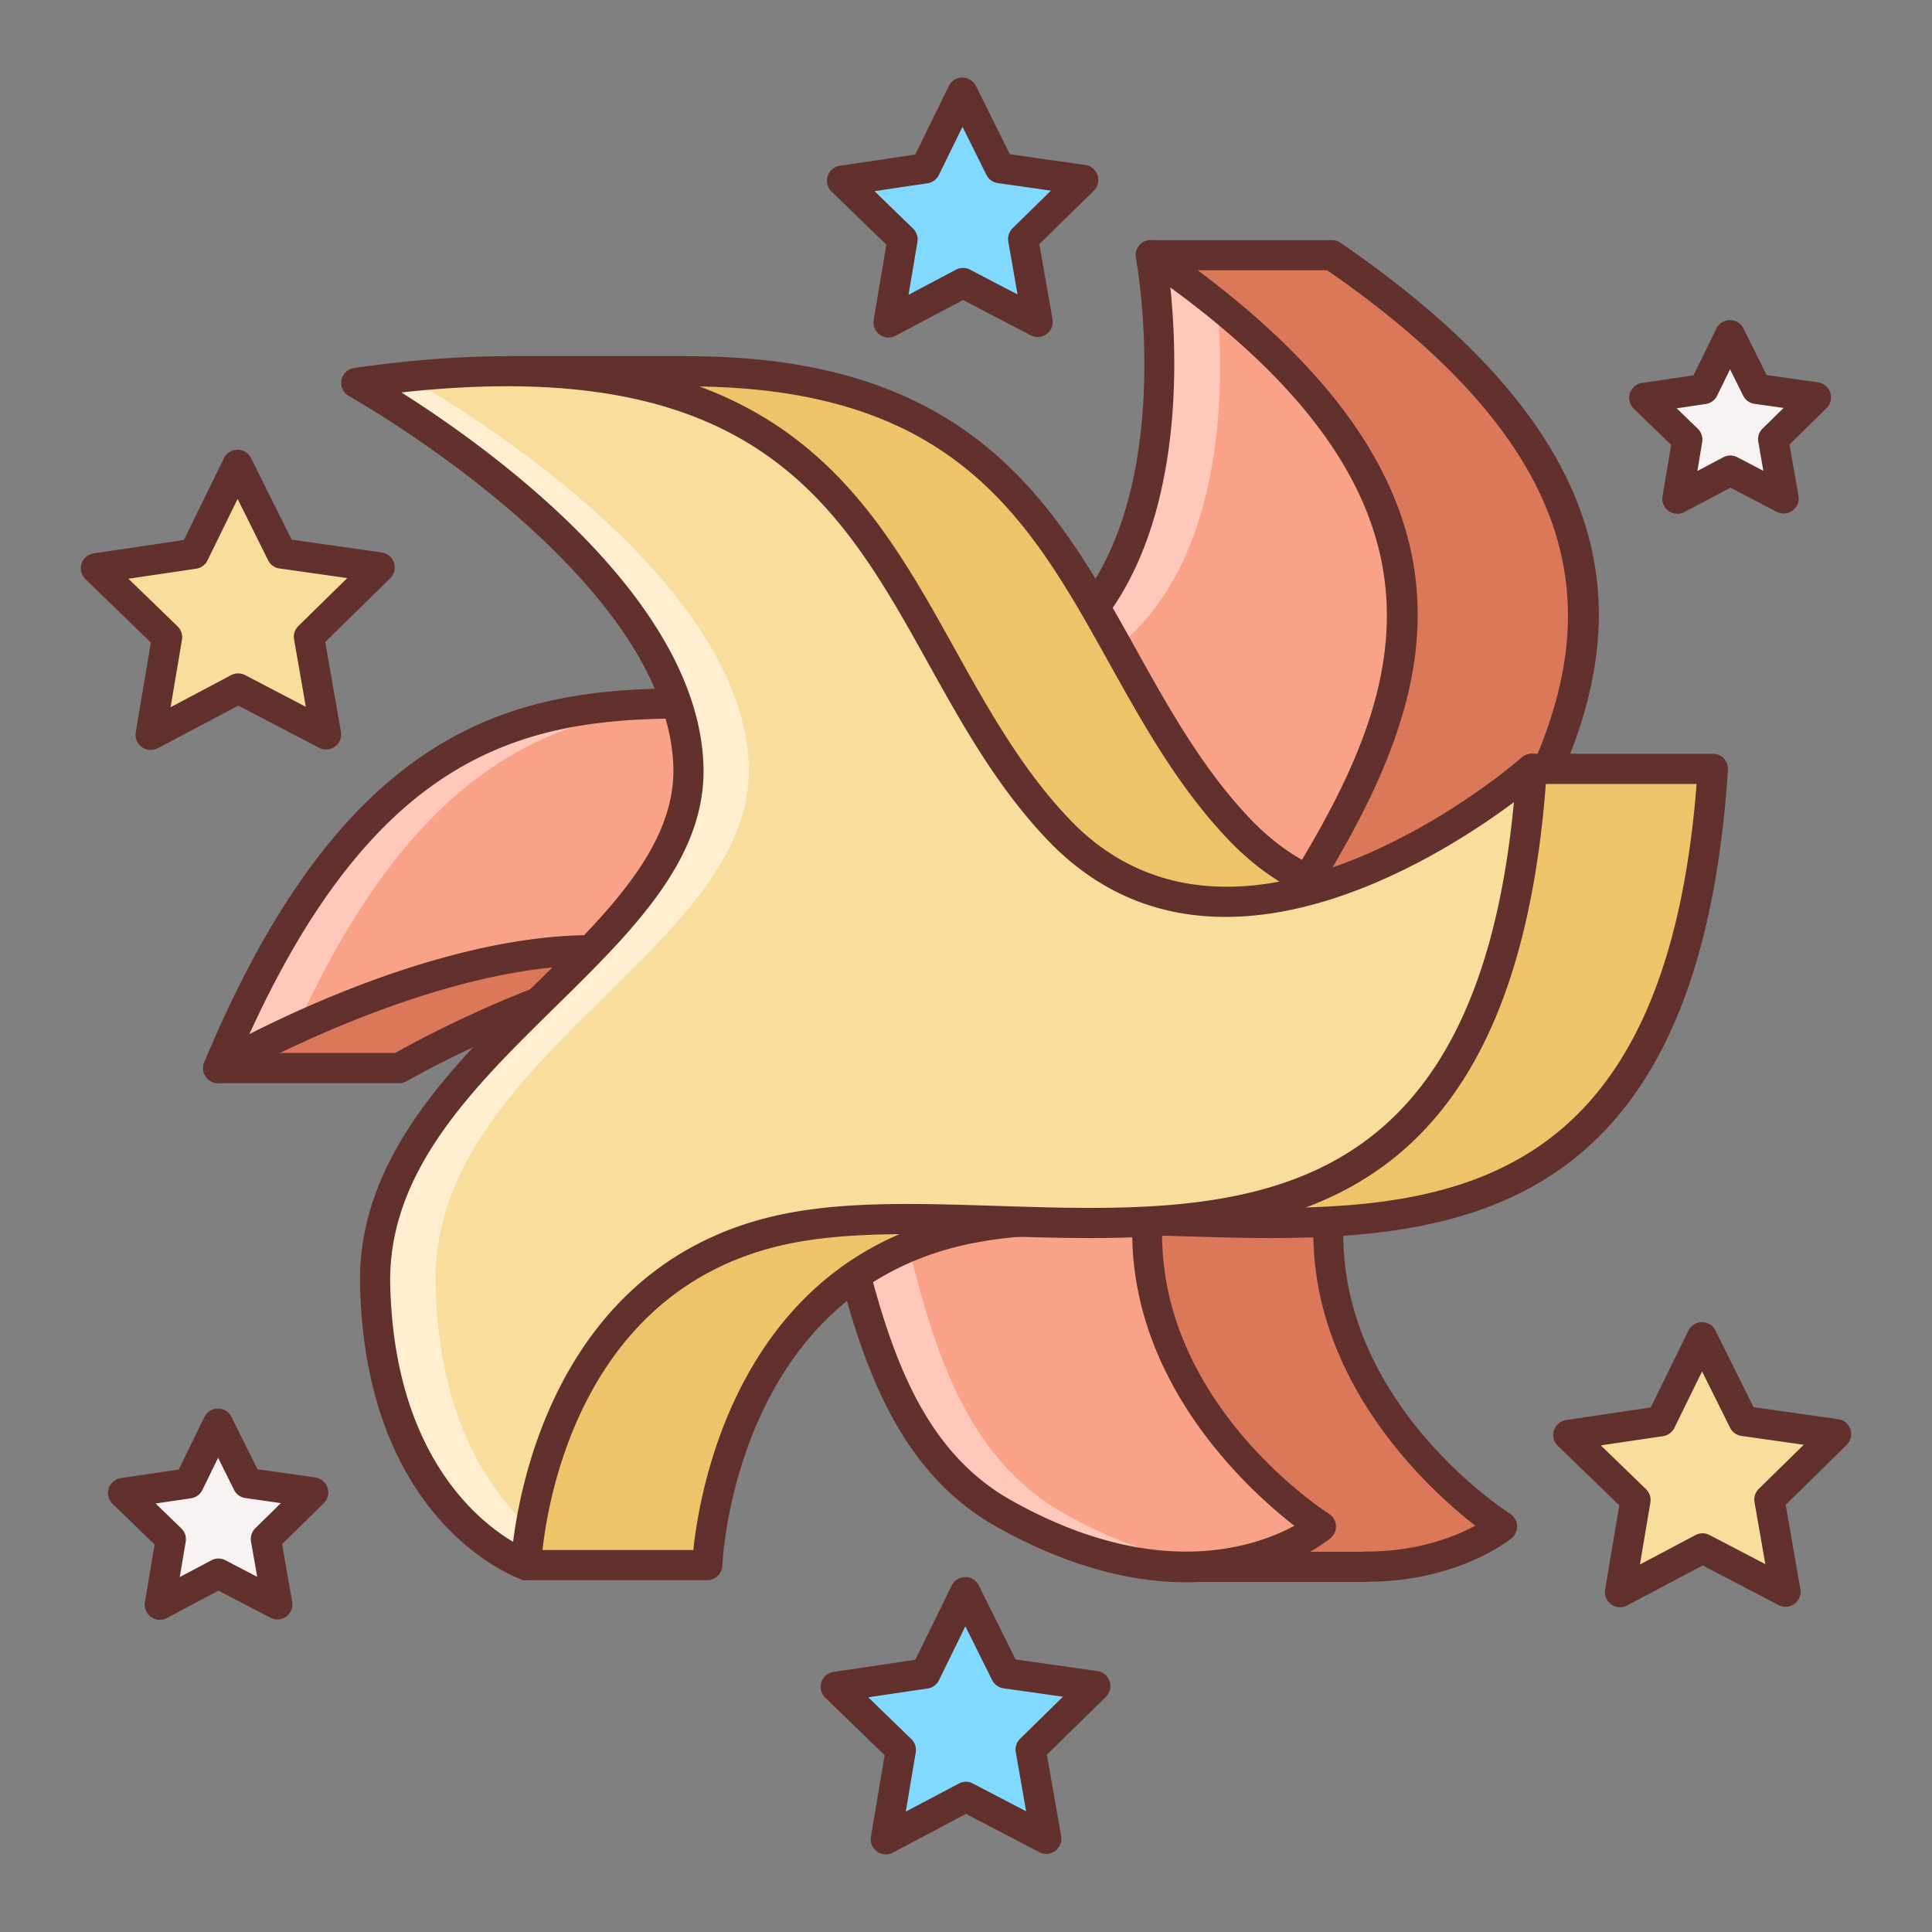 
<svg height="512" viewBox="0 0 64 64" width="512" xmlns="http://www.w3.org/2000/svg"><rect x="0" y="0" width="64" height="64" fill="#808080" stroke="none"/><path d="M44.681 37.221c3.034-8.158 16.12-17.317-.559-28.768h-6l2.325 13.399a7.831 7.831 0 01-2.626 1.106c-6.854 1.559-13.858-2.124-19.964 4.618l.019-.031L7.227 35.38h6s10.629-6.185 16.504-2.981c5.324 2.903 2.925 14.03 9.52 17.736.022.013.043.021.065.033v1.734h5.932v-.008c2.894.011 4.509-1.328 4.509-1.328s-8.11-5.187-5.076-13.345z" fill="#db785a"/><path d="M45.249 52.404h-5.932a.5.5 0 01-.5-.5v-1.448c-3.521-2.146-4.532-6.279-5.427-9.935-.807-3.297-1.569-6.412-3.898-7.682-5.563-3.033-15.909 2.913-16.013 2.974a.503.503 0 01-.251.068h-6a.5.5 0 01-.296-.903l10.64-7.827c4.193-4.562 8.854-4.428 13.366-4.299 2.232.063 4.54.128 6.774-.379a7.506 7.506 0 002.187-.863L37.63 8.539a.5.5 0 01.493-.585h6c.101 0 .2.031.283.088 13.215 9.072 8.281 16.792 3.928 23.604-1.286 2.011-2.5 3.911-3.184 5.75-2.855 7.677 4.56 12.548 4.877 12.751a.501.501 0 01.049.806c-.071.059-1.756 1.427-4.74 1.443a.503.503 0 01-.087.008zm-5.432-1h5.346c.029-.006.061-.016.087-.008h.032c1.697 0 2.924-.498 3.589-.855-1.885-1.467-7.284-6.435-4.659-13.494.721-1.939 1.963-3.883 3.278-5.94 4.295-6.721 8.736-13.668-3.524-22.153h-5.25l2.224 12.814a.5.5 0 01-.216.502 8.397 8.397 0 01-2.792 1.178c-2.357.536-4.73.469-7.024.403-4.512-.129-8.774-.25-12.68 4.063a.484.484 0 01-.178.126l-9.3 6.841h4.343c1.255-.711 11.092-6.072 16.876-2.919 2.717 1.481 3.53 4.804 4.391 8.322.912 3.723 1.854 7.573 5.135 9.417.157.089.32.289.32.469v1.234z" fill="#63312d"/><path d="M7.227 35.38s10.629-6.185 16.504-2.981c5.324 2.903 2.925 14.03 9.52 17.736 6.596 3.706 10.506.432 10.506.432s-8.11-5.189-5.076-13.347 16.12-17.317-.559-28.768c0 0 2.363 12.533-6.301 14.506S14.252 18.507 7.227 35.38z" fill="#f9a287"/><path d="M33.822 22.959c6.709-1.527 6.806-9.383 6.508-12.853a34.45 34.45 0 00-2.207-1.653s2.363 12.533-6.301 14.506c-1.233.281-2.472.389-3.708.421 1.899.04 3.809.012 5.708-.421zM23.749 23.317c-5.938-.129-11.676.427-16.521 12.064 0 0 1.008-.585 2.571-1.303 4.167-9.152 8.959-10.627 13.95-10.761zM35.251 50.136c-6.596-3.706-4.196-14.833-9.52-17.736-1.488-.811-3.282-1.019-5.131-.879 1.123.095 2.189.365 3.131.879 5.324 2.903 2.925 14.03 9.52 17.736 2.915 1.638 5.303 1.911 7.063 1.707-1.439-.145-3.132-.622-5.063-1.707z" fill="#ffc8bb"/><path d="M39.305 52.415c-1.7 0-3.818-.449-6.299-1.842-3.659-2.056-4.699-6.304-5.616-10.051-.807-3.297-1.569-6.412-3.898-7.682-5.563-3.033-15.909 2.913-16.013 2.974a.5.5 0 01-.713-.624c5.294-12.716 11.835-12.529 18.166-12.34 2.234.064 4.544.133 6.779-.376 8.101-1.845 5.943-13.805 5.92-13.926a.5.5 0 01.774-.505c13.215 9.072 8.281 16.792 3.928 23.604-1.286 2.011-2.5 3.911-3.184 5.75-2.855 7.677 4.56 12.548 4.877 12.751a.499.499 0 01.051.804c-.107.09-1.8 1.463-4.772 1.463zM19.618 30.976c1.56 0 3.058.279 4.353.985 2.717 1.481 3.53 4.804 4.391 8.322.912 3.723 1.854 7.573 5.135 9.417 4.829 2.714 8.127 1.526 9.379.843-1.882-1.463-7.29-6.433-4.663-13.497.721-1.939 1.963-3.883 3.278-5.94 4.198-6.569 8.536-13.356-2.721-21.583.336 3.24.575 12.235-6.837 13.922-2.36.537-4.736.467-7.03.401-6.035-.174-11.737-.341-16.641 10.41 2.248-1.141 7.038-3.28 11.356-3.28z" fill="#63312d"/><path d="M50.741 25.47l-5.225 4.343c-1.563-.216-3.098-.908-4.463-2.343-5.517-5.798-5.286-15.243-18.407-15.169l.008-.006H16.78l3.243 1.786c3.162 2.151 8.604 6.527 8.78 11.264.227 6.059-10.558 9.687-10.375 17.245l-2.212-.159 1.213 9.414h6s.312-9.625 8.874-11.188 23.125 5 24.438-15.188h-6z" fill="#efc36a"/><path d="M23.429 52.345h-6a.5.5 0 01-.496-.436l-1.213-9.414c-.019-.149.03-.298.133-.407s.248-.172.399-.155l1.682.121c.168-3.914 3.132-6.827 5.761-9.411 2.421-2.379 4.708-4.627 4.609-7.278-.168-4.503-5.437-8.742-8.562-10.869l-3.203-1.762a.5.5 0 01.241-.938h5.874a.6.6 0 01.074.005h.07c9.432 0 12.174 4.928 14.828 9.695 1.086 1.952 2.21 3.969 3.79 5.629 1.122 1.179 2.451 1.905 3.954 2.159l5.051-4.199a.5.5 0 01.32-.116h6a.5.5 0 01.499.532C56.2 41.498 47.042 41.203 38.961 40.946c-2.386-.077-4.639-.148-6.568.204-8.072 1.473-8.461 10.62-8.464 10.712a.5.5 0 01-.5.483zm-5.56-1h5.099c.211-2.025 1.521-9.77 9.245-11.179 2.035-.372 4.341-.296 6.78-.22 7.903.256 16.073.515 17.21-13.976h-5.282l-5.085 4.227a.488.488 0 01-.388.111c-1.821-.251-3.421-1.09-4.757-2.493-1.667-1.752-2.822-3.827-3.938-5.833-2.643-4.747-5.102-9.228-14.104-9.181-.017.011-.053-.002-.08-.006h-3.845l1.54.848c3.322 2.257 8.854 6.741 9.039 11.683.116 3.092-2.324 5.49-4.907 8.029-2.732 2.686-5.558 5.463-5.467 9.223a.501.501 0 01-.536.511l-1.602-.115z" fill="#63312d"/><path d="M11.803 12.685s10.75 5.973 11 12.66c.227 6.06-10.563 9.688-10.375 17.25s5.001 9.25 5.001 9.25.312-9.625 8.874-11.188 23.125 5 24.438-15.188c0 0-9.563 8.438-15.688 2s-5.157-17.374-23.25-14.784z" fill="#f9dd9d"/><path d="M14.428 42.595c-.188-7.563 10.602-11.19 10.375-17.25-.25-6.688-11-12.66-11-12.66a37.03 37.03 0 014.052-.365c-1.744-.073-3.74.034-6.052.365 0 0 10.75 5.973 11 12.66.227 6.06-10.563 9.688-10.375 17.25s5.001 9.25 5.001 9.25.022-.481.136-1.224c-1.377-1.254-3.028-3.655-3.137-8.026z" fill="#ffeecf"/><path d="M17.429 52.345a.499.499 0 01-.166-.028c-.21-.073-5.142-1.892-5.335-9.709-.104-4.196 3.015-7.261 5.767-9.966 2.421-2.379 4.708-4.627 4.609-7.278-.237-6.333-10.638-12.183-10.743-12.242a.499.499 0 01.172-.932c13.638-1.951 16.816 3.77 19.893 9.302 1.086 1.953 2.209 3.973 3.79 5.634 5.725 6.021 14.902-1.949 14.995-2.03a.5.5 0 01.83.407C50.2 41.499 41.042 41.204 32.961 40.946c-2.386-.077-4.639-.148-6.568.204-8.072 1.473-8.461 10.62-8.464 10.712a.497.497 0 01-.5.483zM13.297 13c2.901 1.835 9.798 6.772 10.005 12.327.116 3.092-2.324 5.49-4.907 8.028-2.734 2.687-5.561 5.466-5.468 9.228.137 5.536 2.844 7.764 4.071 8.492.295-2.366 1.8-9.556 9.214-10.909 2.035-.372 4.341-.296 6.78-.22 7.792.251 15.843.508 17.158-13.373-2.612 1.946-10.221 6.749-15.46 1.241-1.668-1.753-2.823-3.83-3.939-5.837-2.931-5.27-5.716-10.263-17.454-8.977z" fill="#63312d"/><path d="M9.328 18.335l3.248.462-2.342 2.297.564 3.233-2.909-1.519-2.899 1.536.545-3.235-2.358-2.283 3.246-.482 1.444-2.947z" fill="#f9dd9d"/><path d="M33.124 5.57l2.762.392-1.992 1.955.481 2.748-2.474-1.29-2.466 1.306.463-2.752-2.005-1.942 2.76-.41 1.228-2.506z" fill="#82d9ff"/><path d="M57.757 47.072l3.067.435-2.211 2.169.533 3.05-2.746-1.433-2.736 1.45.513-3.054-2.224-2.154 3.063-.455 1.362-2.782z" fill="#f9dd9d"/><path d="M33.312 55.431l2.972.422-2.143 2.103.517 2.957-2.662-1.389-2.653 1.405.498-2.961-2.156-2.089 2.969-.44 1.321-2.696z" fill="#82d9ff"/><path d="M8.2 49.13l2.177.309-1.57 1.541.379 2.166-1.95-1.018-1.944 1.03.366-2.169-1.58-1.531 2.175-.322.967-1.975zM58.19 12.883l1.966.279-1.417 1.391.342 1.956-1.761-.919-1.754.93.329-1.959-1.427-1.381 1.964-.291.874-1.785z" fill="#f8f3f3"/><g fill="#63312d"><path d="M4.99 24.844a.502.502 0 01-.493-.583l.501-2.976-2.168-2.1a.499.499 0 01.275-.854l2.986-.443 1.328-2.711a.499.499 0 01.448-.28h.001a.5.5 0 01.448.277l1.344 2.703 2.988.425a.502.502 0 01.28.852l-2.154 2.113.52 2.974a.5.5 0 01-.724.53l-2.676-1.397-2.667 1.413a.533.533 0 01-.237.057zm-.737-5.673l1.629 1.578a.5.5 0 01.146.442l-.377 2.236 2.004-1.062a.5.5 0 01.465-.001l2.011 1.05-.39-2.234a.5.5 0 01.143-.443l1.619-1.587-2.245-.319a.499.499 0 01-.377-.272l-1.01-2.031-.998 2.037a.503.503 0 01-.376.275zM29.435 11.181a.5.5 0 01-.493-.583l.419-2.493-1.816-1.76a.502.502 0 01.274-.854l2.5-.372 1.113-2.27a.5.5 0 01.447-.28h.001a.5.5 0 01.448.277l1.125 2.264 2.502.355a.502.502 0 01.28.852l-1.805 1.77.436 2.49a.5.5 0 01-.724.53l-2.24-1.169-2.234 1.184a.48.48 0 01-.233.059zm-.467-4.848l1.278 1.238a.5.5 0 01.145.442l-.295 1.753 1.571-.833a.5.5 0 01.465-.001l1.575.822-.306-1.751a.5.5 0 01.143-.443l1.269-1.245-1.76-.25a.499.499 0 01-.377-.272L31.884 4.2l-.783 1.597a.499.499 0 01-.375.274zM53.664 53.243a.502.502 0 01-.493-.583l.47-2.794-2.036-1.971a.501.501 0 01.275-.854l2.803-.417 1.247-2.545c.084-.172.284-.294.449-.28a.5.5 0 01.448.277l1.262 2.538 2.806.398a.502.502 0 01.28.852l-2.023 1.985.488 2.791a.499.499 0 01-.724.529l-2.513-1.311-2.504 1.326a.496.496 0 01-.235.059zm-.636-5.363l1.497 1.449c.118.115.173.28.146.442l-.346 2.055 1.841-.975a.5.5 0 01.465-.001l1.848.964-.359-2.052a.5.5 0 01.143-.443l1.488-1.459-2.063-.293a.499.499 0 01-.377-.272l-.928-1.866-.917 1.871a.503.503 0 01-.376.275zM29.343 61.429a.5.5 0 01-.493-.583l.455-2.702-1.967-1.906a.499.499 0 01.275-.854l2.708-.402 1.206-2.46a.5.5 0 01.448-.28h.001a.5.5 0 01.448.277l1.22 2.453 2.711.385a.502.502 0 01.28.852l-1.955 1.918.472 2.698a.501.501 0 01-.724.53l-2.429-1.267-2.42 1.282a.5.5 0 01-.236.059zm-.582-5.204l1.428 1.384c.119.114.173.28.146.442l-.33 1.962 1.757-.931a.5.5 0 01.465-.001l1.764.92-.342-1.959a.5.5 0 01.143-.443l1.419-1.393-1.969-.279a.499.499 0 01-.377-.272l-.886-1.782-.875 1.787a.502.502 0 01-.376.274zM5.292 53.658a.502.502 0 01-.493-.583l.322-1.91-1.391-1.347a.5.5 0 01.275-.854l1.915-.284.851-1.739a.499.499 0 01.448-.28h.001a.5.5 0 01.448.277l.862 1.734 1.917.271a.502.502 0 01.28.852l-1.382 1.357.334 1.907a.499.499 0 01-.724.529l-1.717-.896-1.712.908a.494.494 0 01-.234.058zm-.138-3.853l.852.825a.5.5 0 01.146.442l-.197 1.17 1.048-.555a.5.5 0 01.465-.001l1.052.549-.205-1.168a.5.5 0 01.143-.443l.846-.831-1.174-.167a.499.499 0 01-.377-.272l-.528-1.062-.521 1.065a.5.5 0 01-.376.275zM55.566 17.02a.5.5 0 01-.493-.583l.286-1.699-1.238-1.199a.5.5 0 01.275-.854l1.704-.252.758-1.548a.499.499 0 01.448-.28h.001a.5.5 0 01.448.277l.767 1.543 1.706.242a.502.502 0 01.28.852l-1.229 1.207.297 1.697a.5.5 0 01-.724.53l-1.527-.797-1.525.805a.498.498 0 01-.234.059zm-.022-3.494l.698.676c.118.115.173.28.146.442l-.161.958.858-.455a.502.502 0 01.466-.001l.862.45-.167-.958a.5.5 0 01.143-.443l.694-.681-.963-.137a.499.499 0 01-.377-.272l-.433-.871-.428.874a.5.5 0 01-.376.275z"/></g></svg>

